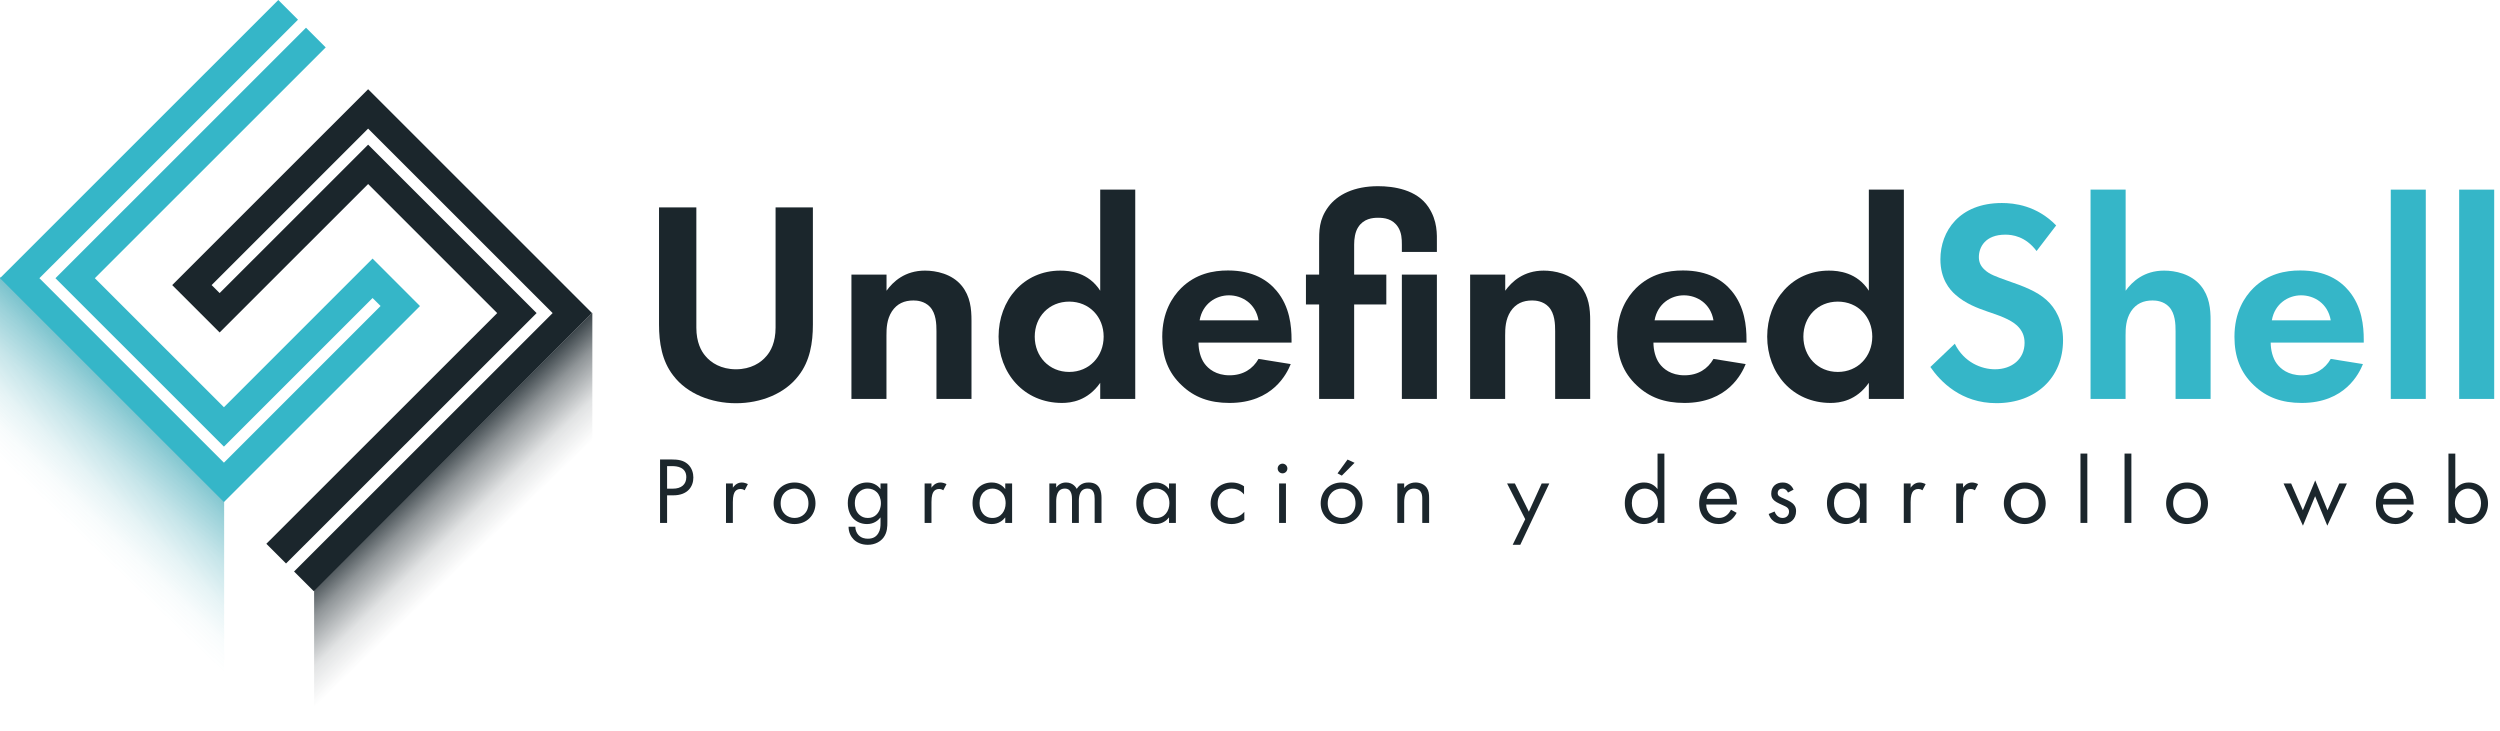 <svg width="325" height="95" viewBox="0 0 325 95" fill="none" xmlns="http://www.w3.org/2000/svg">
<path style="mix-blend-mode:multiply" d="M77.004 40.662V58.396L40.834 95V76.717L77.004 40.662Z" fill="url(#paint0_linear_25_197)"/>
<path style="mix-blend-mode:multiply" d="M0 35.989V63.842L29.138 93.427V65.034L0 35.989Z" fill="url(#paint1_linear_25_197)"/>
<path d="M48.433 33.615L29.11 52.941L12.329 36.166L42.343 6.163L39.782 3.603L7.208 36.166L29.11 58.061L48.433 38.745L49.476 39.778L29.11 60.147L5.122 36.166L38.739 2.56L36.178 0L0 36.166L29.11 65.266L54.598 39.787L48.433 33.615Z" fill="#35B6C8"/>
<path d="M47.856 11.599L22.387 37.06L28.552 43.222L47.856 23.924L64.637 40.7L34.623 70.694L37.184 73.254L69.759 40.7L47.856 18.805L28.552 38.102L27.509 37.06L47.856 16.719L71.844 40.7L38.227 74.296L40.788 76.856L76.966 40.7L47.856 11.599Z" fill="#1B262C"/>
<path d="M90.525 26.959V42.599C90.525 44.498 91.158 45.661 91.717 46.294C92.425 47.151 93.738 48.007 95.675 48.007C97.612 48.007 98.925 47.151 99.632 46.294C100.191 45.661 100.825 44.507 100.825 42.599V26.959H105.676V42.189C105.676 44.544 105.304 46.928 103.814 48.836C102.026 51.191 98.888 52.42 95.675 52.42C92.462 52.42 89.324 51.191 87.536 48.836C86.046 46.937 85.673 44.544 85.673 42.189V26.959H90.525Z" fill="#1B262C"/>
<path d="M115.249 35.701V37.795C116.106 36.604 117.643 35.179 120.25 35.179C121.665 35.179 123.761 35.589 125.027 37.153C126.145 38.531 126.294 40.141 126.294 41.705V51.861H121.74V43.055C121.74 42.161 121.703 40.737 120.883 39.88C120.175 39.136 119.207 39.061 118.751 39.061C117.559 39.061 116.618 39.471 115.948 40.476C115.277 41.519 115.24 42.682 115.24 43.613V51.861H110.686V35.701H115.249Z" fill="#1B262C"/>
<path d="M143.028 24.651H147.582V51.861H143.028V49.767C141.389 52.122 139.219 52.383 138.064 52.383C133.101 52.383 129.814 48.501 129.814 43.762C129.814 39.024 133.064 35.179 137.841 35.179C139.07 35.179 141.501 35.403 143.028 37.795V24.651ZM134.516 43.762C134.516 46.341 136.379 48.352 138.996 48.352C141.612 48.352 143.475 46.332 143.475 43.762C143.475 41.193 141.612 39.21 138.996 39.21C136.379 39.21 134.516 41.184 134.516 43.762Z" fill="#1B262C"/>
<path d="M167.789 47.346C167.305 48.538 165.471 52.383 159.837 52.383C157.22 52.383 155.246 51.638 153.635 50.102C151.837 48.426 151.092 46.332 151.092 43.79C151.092 40.579 152.396 38.605 153.56 37.441C155.469 35.58 157.704 35.161 159.65 35.161C162.938 35.161 164.837 36.464 165.964 37.814C167.678 39.871 167.901 42.403 167.901 44.163V44.535H155.804C155.804 45.503 156.065 46.555 156.587 47.263C157.071 47.933 158.077 48.789 159.837 48.789C161.597 48.789 162.863 47.97 163.608 46.657L167.789 47.328V47.346ZM163.608 41.64C163.236 39.434 161.438 38.391 159.762 38.391C158.086 38.391 156.326 39.471 155.953 41.64H163.608Z" fill="#1B262C"/>
<path d="M176.04 39.583V51.861H171.486V39.583H169.773V35.701H171.486V31.67C171.486 29.994 171.449 28.57 172.678 26.894C173.87 25.293 176.04 24.204 179.141 24.204C181.199 24.204 184.179 24.651 185.678 26.894C186.908 28.719 186.796 30.478 186.796 31.67V32.75H182.242V31.782C182.242 31.037 182.205 30.255 181.758 29.538C181.05 28.421 179.933 28.309 179.141 28.309C178.433 28.309 177.269 28.421 176.562 29.538C176.152 30.171 176.04 31.065 176.04 31.782V35.701H180.221V39.583H176.04ZM186.796 35.701V51.861H182.242V35.701H186.796Z" fill="#1B262C"/>
<path d="M195.68 35.701V37.795C196.537 36.604 198.073 35.179 200.681 35.179C202.096 35.179 204.191 35.589 205.458 37.153C206.575 38.531 206.724 40.141 206.724 41.705V51.861H202.17V43.055C202.17 42.161 202.133 40.737 201.314 39.88C200.606 39.136 199.638 39.061 199.181 39.061C197.989 39.061 197.049 39.471 196.378 40.476C195.708 41.519 195.67 42.682 195.67 43.613V51.861H191.117V35.701H195.68Z" fill="#1B262C"/>
<path d="M226.932 47.346C226.448 48.538 224.613 52.383 218.979 52.383C216.362 52.383 214.388 51.638 212.777 50.102C210.98 48.426 210.235 46.332 210.235 43.79C210.235 40.579 211.539 38.605 212.703 37.441C214.612 35.58 216.847 35.161 218.793 35.161C222.08 35.161 223.98 36.464 225.107 37.814C226.82 39.871 227.044 42.403 227.044 44.163V44.535H214.947C214.947 45.503 215.208 46.555 215.729 47.263C216.213 47.933 217.219 48.789 218.979 48.789C220.739 48.789 222.006 47.97 222.751 46.657L226.932 47.328V47.346ZM222.751 41.64C222.378 39.434 220.581 38.391 218.905 38.391C217.229 38.391 215.468 39.471 215.096 41.64H222.751Z" fill="#1B262C"/>
<path d="M242.949 24.651H247.503V51.861H242.949V49.767C241.31 52.122 239.14 52.383 237.986 52.383C233.022 52.383 229.735 48.501 229.735 43.762C229.735 39.024 232.985 35.179 237.762 35.179C238.991 35.179 241.422 35.403 242.949 37.795V24.651ZM234.438 43.762C234.438 46.341 236.3 48.352 238.917 48.352C241.534 48.352 243.396 46.332 243.396 43.762C243.396 41.193 241.534 39.21 238.917 39.21C236.3 39.21 234.438 41.184 234.438 43.762Z" fill="#1B262C"/>
<path d="M264.759 32.638C263.306 30.702 261.583 30.506 260.689 30.506C258.072 30.506 257.253 32.145 257.253 33.42C257.253 34.016 257.439 34.574 258.035 35.096C258.631 35.654 259.451 35.952 261.024 36.511C262.961 37.181 264.796 37.851 266.062 39.015C267.18 40.02 268.195 41.705 268.195 44.237C268.195 49.087 264.684 52.411 259.534 52.411C254.943 52.411 252.252 49.608 250.948 47.709L254.124 44.684C255.316 47.114 257.597 48.007 259.348 48.007C261.555 48.007 263.194 46.667 263.194 44.572C263.194 43.679 262.896 42.971 262.226 42.329C261.294 41.472 259.795 40.988 258.38 40.504C257.076 40.057 255.502 39.462 254.236 38.335C253.416 37.628 252.252 36.241 252.252 33.709C252.252 30.05 254.72 26.392 260.242 26.392C261.807 26.392 264.759 26.689 267.301 29.305L264.759 32.629V32.638Z" fill="#35B6C8"/>
<path d="M276.334 24.651V37.795C277.191 36.604 278.727 35.179 281.335 35.179C282.75 35.179 284.845 35.589 286.112 37.153C287.229 38.531 287.378 40.141 287.378 41.705V51.861H282.824V43.055C282.824 42.161 282.787 40.737 281.968 39.88C281.26 39.136 280.292 39.061 279.835 39.061C278.643 39.061 277.703 39.471 277.032 40.476C276.362 41.519 276.324 42.682 276.324 43.613V51.861H271.771V24.651H276.334Z" fill="#35B6C8"/>
<path d="M307.176 47.346C306.692 48.538 304.857 52.383 299.223 52.383C296.607 52.383 294.633 51.638 293.021 50.102C291.234 48.426 290.479 46.332 290.479 43.79C290.479 40.579 291.783 38.605 292.947 37.441C294.856 35.58 297.091 35.161 299.037 35.161C302.324 35.161 304.224 36.464 305.351 37.814C307.064 39.871 307.288 42.403 307.288 44.163V44.535H295.191C295.191 45.503 295.452 46.555 295.973 47.263C296.458 47.933 297.463 48.789 299.223 48.789C300.984 48.789 302.25 47.97 302.995 46.657L307.176 47.328V47.346ZM302.995 41.64C302.622 39.434 300.825 38.391 299.149 38.391C297.473 38.391 295.713 39.471 295.34 41.64H302.995Z" fill="#35B6C8"/>
<path d="M315.352 24.651V51.861H310.799V24.651H315.352Z" fill="#35B6C8"/>
<path d="M324.246 24.651V51.861H319.692V24.651H324.246Z" fill="#35B6C8"/>
<path d="M85.806 59.731V67.979H86.721V64.393H87.525C89.406 64.393 90.136 63.243 90.136 62.081C90.136 61.561 89.987 60.832 89.381 60.312C88.824 59.83 88.132 59.731 87.303 59.731H85.806ZM86.721 60.597H87.402C87.996 60.597 89.22 60.72 89.22 62.031C89.22 62.983 88.565 63.527 87.476 63.527H86.721V60.597Z" fill="#1B262C"/>
<path d="M94.379 67.979H95.27V65.271C95.27 64.43 95.419 64.084 95.567 63.886C95.703 63.713 95.926 63.565 96.285 63.565C96.421 63.565 96.606 63.602 96.804 63.738L97.225 62.934C97.002 62.823 96.705 62.724 96.433 62.724C95.74 62.724 95.357 63.268 95.27 63.404V62.847H94.379V67.979Z" fill="#1B262C"/>
<path d="M103.292 68.128C104.851 68.128 106.014 66.99 106.014 65.432C106.014 63.874 104.863 62.724 103.292 62.724C101.721 62.724 100.571 63.874 100.571 65.432C100.571 66.99 101.734 68.128 103.292 68.128ZM103.292 63.515C104.233 63.515 105.098 64.171 105.098 65.432C105.098 66.681 104.22 67.336 103.292 67.336C102.377 67.336 101.486 66.693 101.486 65.432C101.486 64.183 102.352 63.515 103.292 63.515Z" fill="#1B262C"/>
<path d="M114.468 63.577C114.06 63.045 113.466 62.724 112.712 62.724C112.019 62.724 111.388 62.996 110.955 63.416C110.584 63.787 110.213 64.406 110.213 65.407C110.213 66.446 110.609 67.089 110.955 67.435C111.351 67.831 111.957 68.128 112.712 68.128C113.615 68.128 114.171 67.645 114.468 67.262V68.004C114.468 68.437 114.443 68.894 114.184 69.315C113.887 69.81 113.454 70.032 112.823 70.032C112.427 70.032 111.957 69.946 111.586 69.537C111.363 69.29 111.19 68.907 111.19 68.474H110.312C110.312 69.228 110.633 69.785 110.98 70.131C111.326 70.477 111.932 70.824 112.811 70.824C113.775 70.824 114.481 70.391 114.864 69.871C115.359 69.204 115.359 68.412 115.359 67.856V62.847H114.468V63.577ZM112.811 63.515C113.268 63.515 113.689 63.688 113.973 63.973C114.295 64.282 114.518 64.814 114.518 65.419C114.518 66.025 114.283 66.57 113.936 66.903C113.652 67.188 113.281 67.336 112.811 67.336C112.34 67.336 111.994 67.175 111.71 66.916C111.215 66.458 111.128 65.852 111.128 65.407C111.128 64.987 111.215 64.443 111.648 63.997C111.895 63.75 112.266 63.515 112.811 63.515Z" fill="#1B262C"/>
<path d="M120.2 67.979H121.091V65.271C121.091 64.43 121.239 64.084 121.388 63.886C121.524 63.713 121.747 63.565 122.105 63.565C122.241 63.565 122.427 63.602 122.625 63.738L123.046 62.934C122.823 62.823 122.526 62.724 122.254 62.724C121.561 62.724 121.178 63.268 121.091 63.404V62.847H120.2V67.979Z" fill="#1B262C"/>
<path d="M130.683 63.577C130.448 63.268 129.916 62.724 128.927 62.724C127.615 62.724 126.428 63.639 126.428 65.407C126.428 67.213 127.628 68.128 128.927 68.128C129.83 68.128 130.386 67.645 130.683 67.262V67.979H131.574V62.847H130.683V63.577ZM129.026 63.515C129.817 63.515 130.733 64.096 130.733 65.419C130.733 66.434 130.114 67.336 129.026 67.336C127.962 67.336 127.343 66.508 127.343 65.407C127.343 64.158 128.147 63.515 129.026 63.515Z" fill="#1B262C"/>
<path d="M136.415 67.979H137.306V65.185C137.306 64.566 137.418 63.515 138.432 63.515C139.372 63.515 139.36 64.579 139.36 64.937V67.979H140.25V65.123C140.25 64.504 140.362 63.515 141.388 63.515C142.23 63.515 142.304 64.282 142.304 64.863V67.979H143.195V64.727C143.195 63.997 143.046 62.724 141.525 62.724C141.178 62.724 140.473 62.773 139.978 63.552C139.879 63.379 139.508 62.724 138.58 62.724C138.036 62.724 137.591 62.971 137.306 63.391V62.847H136.415V67.979Z" fill="#1B262C"/>
<path d="M151.972 63.577C151.737 63.268 151.205 62.724 150.216 62.724C148.905 62.724 147.717 63.639 147.717 65.407C147.717 67.213 148.917 68.128 150.216 68.128C151.119 68.128 151.676 67.645 151.972 67.262V67.979H152.863V62.847H151.972V63.577ZM150.315 63.515C151.106 63.515 152.022 64.096 152.022 65.419C152.022 66.434 151.403 67.336 150.315 67.336C149.251 67.336 148.632 66.508 148.632 65.407C148.632 64.158 149.436 63.515 150.315 63.515Z" fill="#1B262C"/>
<path d="M161.725 63.218C161.478 63.045 160.946 62.724 160.129 62.724C158.546 62.724 157.383 63.874 157.383 65.444C157.383 66.99 158.533 68.128 160.129 68.128C160.612 68.128 161.205 68.004 161.762 67.596V66.532C161.292 67.101 160.636 67.336 160.104 67.336C159.189 67.336 158.298 66.681 158.298 65.432C158.298 64.183 159.164 63.515 160.117 63.515C160.575 63.515 161.255 63.688 161.725 64.282V63.218Z" fill="#1B262C"/>
<path d="M166.283 62.847V67.979H167.174V62.847H166.283ZM166.098 60.906C166.098 61.252 166.382 61.536 166.729 61.536C167.075 61.536 167.36 61.252 167.36 60.906C167.36 60.559 167.075 60.275 166.729 60.275C166.382 60.275 166.098 60.559 166.098 60.906Z" fill="#1B262C"/>
<path d="M174.411 68.128C175.97 68.128 177.132 66.99 177.132 65.432C177.132 63.874 175.982 62.724 174.411 62.724C172.84 62.724 171.689 63.874 171.689 65.432C171.689 66.99 172.852 68.128 174.411 68.128ZM174.411 63.515C175.351 63.515 176.217 64.171 176.217 65.432C176.217 66.681 175.339 67.336 174.411 67.336C173.495 67.336 172.605 66.693 172.605 65.432C172.605 64.183 173.471 63.515 174.411 63.515ZM175.178 59.743L173.879 61.536L174.436 61.833L176.093 60.164L175.178 59.743Z" fill="#1B262C"/>
<path d="M181.653 67.979H182.544V65.296C182.544 64.925 182.568 64.319 182.915 63.911C183.174 63.602 183.508 63.515 183.818 63.515C184.214 63.515 184.486 63.663 184.659 63.886C184.869 64.158 184.894 64.517 184.894 64.826V67.979H185.785V64.801C185.785 64.232 185.748 63.812 185.488 63.428C185.178 62.971 184.622 62.724 184.016 62.724C183.162 62.724 182.704 63.231 182.544 63.441V62.847H181.653V67.979Z" fill="#1B262C"/>
<path d="M196.648 70.824H197.637L201.41 62.847H200.421L198.751 66.52L196.932 62.847H195.918L198.281 67.497L196.648 70.824Z" fill="#1B262C"/>
<path d="M215.48 63.577C215.245 63.268 214.713 62.724 213.724 62.724C212.412 62.724 211.225 63.639 211.225 65.407C211.225 67.213 212.425 68.128 213.724 68.128C214.627 68.128 215.183 67.645 215.48 67.262V67.979H216.371V58.964H215.48V63.577ZM213.822 63.515C214.614 63.515 215.53 64.096 215.53 65.419C215.53 66.434 214.911 67.336 213.822 67.336C212.759 67.336 212.14 66.508 212.14 65.407C212.14 64.158 212.944 63.515 213.822 63.515Z" fill="#1B262C"/>
<path d="M225.022 66.26C224.911 66.508 224.726 66.767 224.49 66.965C224.194 67.213 223.86 67.336 223.439 67.336C222.548 67.336 221.818 66.656 221.806 65.593H225.802C225.827 64.912 225.641 64.121 225.319 63.663C225.01 63.218 224.379 62.724 223.377 62.724C221.831 62.724 220.891 63.911 220.891 65.444C220.891 67.349 222.19 68.128 223.427 68.128C224.082 68.128 224.664 67.918 225.134 67.497C225.394 67.262 225.616 66.953 225.765 66.668L225.022 66.26ZM221.868 64.851C222.004 64.084 222.623 63.515 223.377 63.515C224.132 63.515 224.738 64.047 224.886 64.851H221.868Z" fill="#1B262C"/>
<path d="M233.168 63.651C232.76 62.773 232.03 62.724 231.758 62.724C230.892 62.724 230.261 63.255 230.261 64.158C230.261 64.418 230.298 64.665 230.496 64.912C230.731 65.197 231.127 65.395 231.745 65.667C232.228 65.877 232.574 66.038 232.574 66.52C232.574 66.903 232.314 67.336 231.733 67.336C231.09 67.336 230.793 66.767 230.694 66.495L229.927 66.817C230.36 68.103 231.51 68.128 231.72 68.128C232.71 68.128 233.489 67.522 233.489 66.446C233.489 66.162 233.44 65.889 233.217 65.617C233.019 65.37 232.673 65.135 231.931 64.826C231.349 64.579 231.102 64.467 231.102 64.096C231.102 63.701 231.399 63.515 231.72 63.515C232.054 63.515 232.314 63.738 232.438 64.034L233.168 63.651Z" fill="#1B262C"/>
<path d="M241.76 63.577C241.525 63.268 240.993 62.724 240.003 62.724C238.692 62.724 237.505 63.639 237.505 65.407C237.505 67.213 238.704 68.128 240.003 68.128C240.906 68.128 241.463 67.645 241.76 67.262V67.979H242.651V62.847H241.76V63.577ZM240.102 63.515C240.894 63.515 241.809 64.096 241.809 65.419C241.809 66.434 241.191 67.336 240.102 67.336C239.038 67.336 238.42 66.508 238.42 65.407C238.42 64.158 239.224 63.515 240.102 63.515Z" fill="#1B262C"/>
<path d="M247.492 67.979H248.383V65.271C248.383 64.43 248.531 64.084 248.68 63.886C248.816 63.713 249.038 63.565 249.397 63.565C249.533 63.565 249.719 63.602 249.917 63.738L250.337 62.934C250.115 62.823 249.818 62.724 249.546 62.724C248.853 62.724 248.469 63.268 248.383 63.404V62.847H247.492V67.979Z" fill="#1B262C"/>
<path d="M254.307 67.979H255.198V65.271C255.198 64.43 255.346 64.084 255.495 63.886C255.631 63.713 255.853 63.565 256.212 63.565C256.348 63.565 256.534 63.602 256.732 63.738L257.152 62.934C256.93 62.823 256.633 62.724 256.361 62.724C255.668 62.724 255.284 63.268 255.198 63.404V62.847H254.307V67.979Z" fill="#1B262C"/>
<path d="M263.22 68.128C264.779 68.128 265.941 66.99 265.941 65.432C265.941 63.874 264.791 62.724 263.22 62.724C261.649 62.724 260.498 63.874 260.498 65.432C260.498 66.99 261.661 68.128 263.22 68.128ZM263.22 63.515C264.16 63.515 265.026 64.171 265.026 65.432C265.026 66.681 264.148 67.336 263.22 67.336C262.305 67.336 261.414 66.693 261.414 65.432C261.414 64.183 262.28 63.515 263.22 63.515Z" fill="#1B262C"/>
<path d="M270.462 58.964V67.979H271.353V58.964H270.462Z" fill="#1B262C"/>
<path d="M276.19 58.964V67.979H277.08V58.964H276.19Z" fill="#1B262C"/>
<path d="M284.317 68.128C285.876 68.128 287.039 66.99 287.039 65.432C287.039 63.874 285.888 62.724 284.317 62.724C282.746 62.724 281.596 63.874 281.596 65.432C281.596 66.99 282.758 68.128 284.317 68.128ZM284.317 63.515C285.257 63.515 286.123 64.171 286.123 65.432C286.123 66.681 285.245 67.336 284.317 67.336C283.402 67.336 282.511 66.693 282.511 65.432C282.511 64.183 283.377 63.515 284.317 63.515Z" fill="#1B262C"/>
<path d="M296.859 62.847L299.382 68.338L300.966 64.504L302.549 68.338L305.098 62.847H304.108L302.574 66.335L300.978 62.452L299.37 66.335L297.848 62.847H296.859Z" fill="#1B262C"/>
<path d="M312.998 66.26C312.887 66.508 312.701 66.767 312.466 66.965C312.169 67.213 311.835 67.336 311.414 67.336C310.524 67.336 309.794 66.656 309.782 65.593H313.777C313.802 64.912 313.616 64.121 313.295 63.663C312.986 63.218 312.355 62.724 311.353 62.724C309.806 62.724 308.866 63.911 308.866 65.444C308.866 67.349 310.165 68.128 311.402 68.128C312.058 68.128 312.639 67.918 313.109 67.497C313.369 67.262 313.592 66.953 313.74 66.668L312.998 66.26ZM309.843 64.851C309.979 64.084 310.598 63.515 311.353 63.515C312.107 63.515 312.713 64.047 312.862 64.851H309.843Z" fill="#1B262C"/>
<path d="M319.189 67.262C319.572 67.757 320.154 68.128 320.982 68.128C322.541 68.128 323.444 66.854 323.444 65.444C323.444 64.059 322.554 62.724 320.945 62.724C320.574 62.724 319.795 62.81 319.189 63.565V58.964H318.298V67.979H319.189V67.262ZM320.859 67.336C319.807 67.336 319.139 66.483 319.139 65.432C319.139 64.195 320.018 63.515 320.846 63.515C321.675 63.515 322.529 64.183 322.529 65.444C322.529 66.471 321.898 67.336 320.859 67.336Z" fill="#1B262C"/>
<defs>
<linearGradient id="paint0_linear_25_197" x1="51.916" y1="60.538" x2="66.755" y2="76.005" gradientUnits="userSpaceOnUse">
<stop offset="0.08" stop-color="#1B262C"/>
<stop offset="0.3" stop-color="#1B262C" stop-opacity="0.49"/>
<stop offset="0.52" stop-color="#1B262C" stop-opacity="0.13"/>
<stop offset="0.7" stop-color="#1B262C" stop-opacity="0"/>
</linearGradient>
<linearGradient id="paint1_linear_25_197" x1="25.702" y1="53.109" x2="3.444" y2="76.315" gradientUnits="userSpaceOnUse">
<stop stop-color="#2C9FAF"/>
<stop offset="0.11" stop-color="#2C9FAF" stop-opacity="0.75"/>
<stop offset="0.25" stop-color="#2C9FAF" stop-opacity="0.48"/>
<stop offset="0.38" stop-color="#2C9FAF" stop-opacity="0.27"/>
<stop offset="0.5" stop-color="#2C9FAF" stop-opacity="0.12"/>
<stop offset="0.61" stop-color="#2C9FAF" stop-opacity="0.03"/>
<stop offset="0.7" stop-color="#2C9FAF" stop-opacity="0"/>
</linearGradient>
</defs>
</svg>
